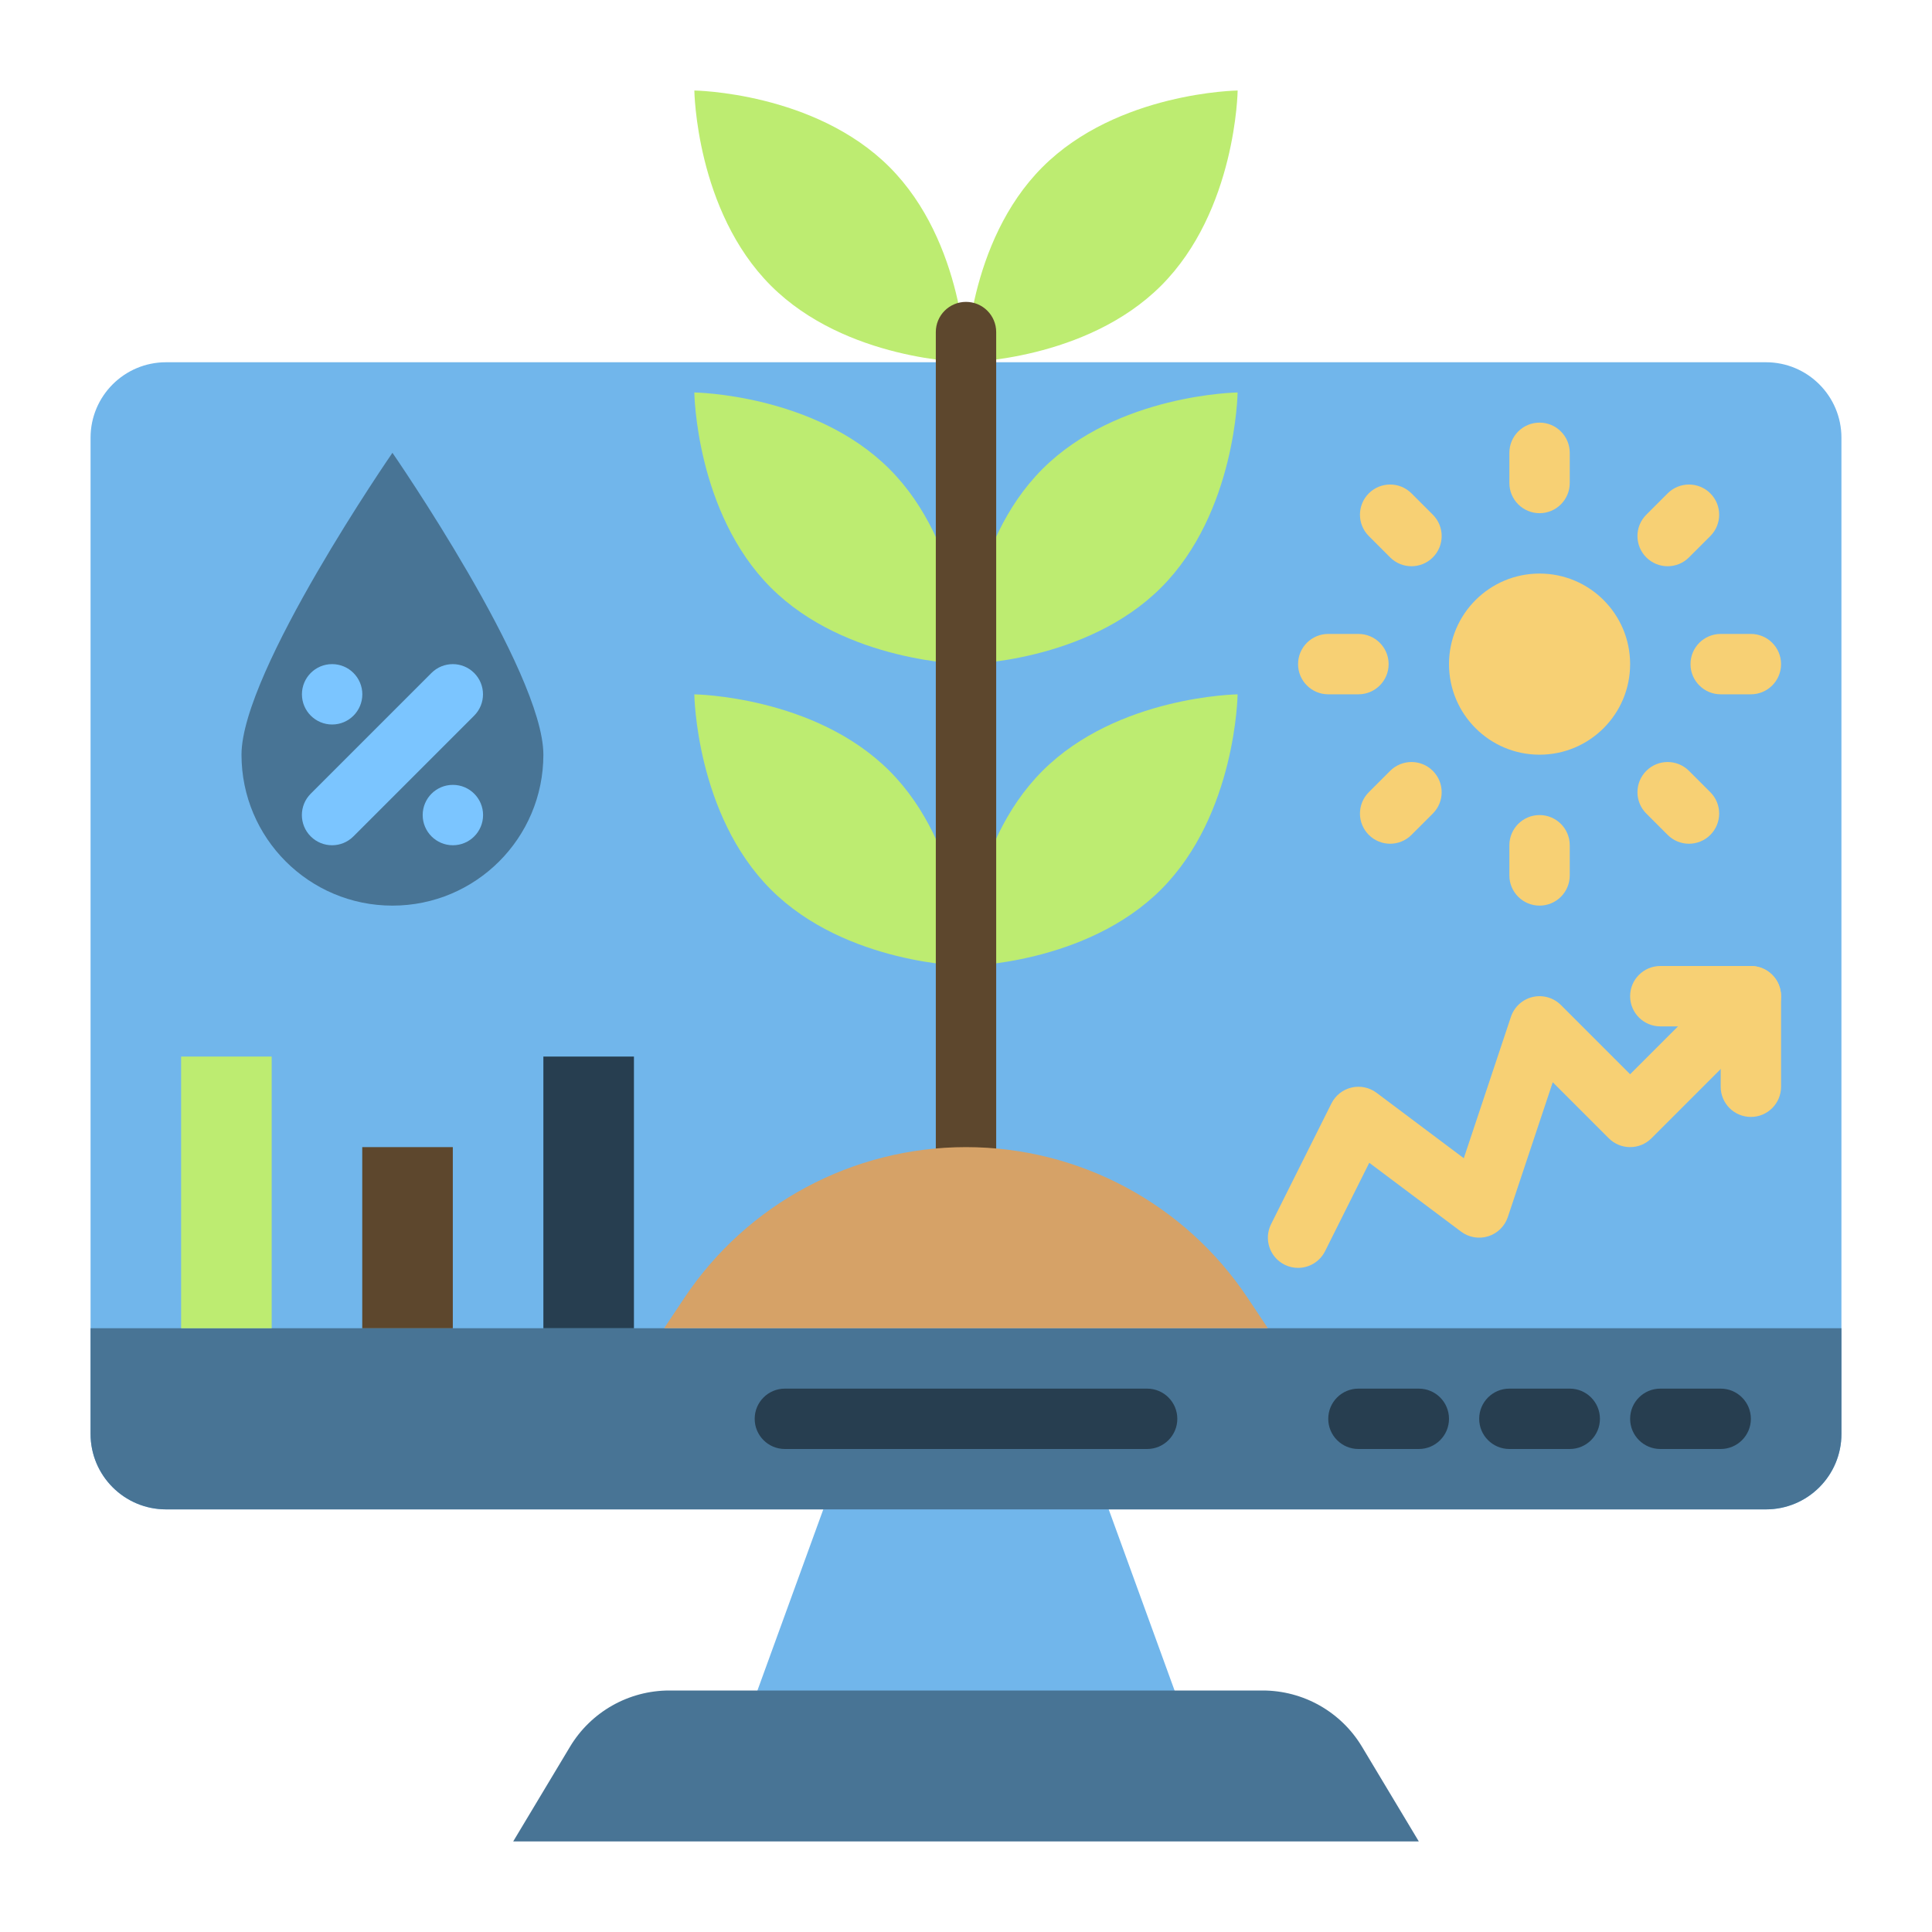 <svg id="flat" height="512" viewBox="0 0 512 512" width="512" xmlns="http://www.w3.org/2000/svg"><path d="m320 472h-128l32-88h64z" fill="#71b6eb"/><path d="m468 400h-424c-11.046 0-20-8.954-20-20v-264c0-11.046 8.954-20 20-20h424c11.046 0 20 8.954 20 20v264c0 11.046-8.954 20-20 20z" fill="#71b6eb"/><path d="m468 400h-424c-11.046 0-20-8.954-20-20v-28h464v28c0 11.046-8.954 20-20 20z" fill="#487495"/><path d="m334.616 448h-157.232c-10.785 0-20.78 5.659-26.329 14.907l-15.055 25.093h240l-15.056-25.093c-5.549-9.248-15.543-14.907-26.328-14.907z" fill="#487495"/><g><path d="m304 384h-96c-4.418 0-8-3.582-8-8s3.582-8 8-8h96c4.418 0 8 3.582 8 8s-3.582 8-8 8z" fill="#273e50"/></g><g><path d="m456 384h-16c-4.418 0-8-3.582-8-8s3.582-8 8-8h16c4.418 0 8 3.582 8 8s-3.582 8-8 8z" fill="#273e50"/></g><g><path d="m416 384h-16c-4.418 0-8-3.582-8-8s3.582-8 8-8h16c4.418 0 8 3.582 8 8s-3.582 8-8 8z" fill="#273e50"/></g><g><path d="m376 384h-16c-4.418 0-8-3.582-8-8s3.582-8 8-8h16c4.418 0 8 3.582 8 8s-3.582 8-8 8z" fill="#273e50"/></g><g fill="#bdec71"><path d="m276.279 44.267c-19.879 19.88-20.279 51.711-20.279 51.711s31.831-.4 51.71-20.279 20.279-51.71 20.279-51.71-31.831.399-51.71 20.278z"/><path d="m235.721 44.267c19.879 19.88 20.279 51.711 20.279 51.711s-31.831-.4-51.71-20.279-20.279-51.71-20.279-51.71 31.831.399 51.71 20.278z"/><path d="m276.267 124.29c-19.879 19.879-20.278 51.71-20.278 51.71s31.831-.4 51.71-20.279 20.279-51.71 20.279-51.71-31.831.4-51.711 20.279z"/><path d="m235.71 124.29c19.879 19.879 20.279 51.71 20.279 51.71s-31.831-.4-51.71-20.279-20.279-51.71-20.279-51.71 31.831.4 51.71 20.279z"/><path d="m276.267 204.29c-19.879 19.879-20.278 51.71-20.278 51.71s31.831-.4 51.71-20.279 20.279-51.71 20.279-51.71-31.831.4-51.711 20.279z"/><path d="m235.71 204.29c19.879 19.879 20.279 51.71 20.279 51.71s-31.831-.4-51.71-20.279-20.279-51.71-20.279-51.71 31.831.4 51.71 20.279z"/></g><g><path d="m256 320c-4.418 0-8-3.582-8-8v-224c0-4.418 3.582-8 8-8s8 3.582 8 8v224c0 4.418-3.582 8-8 8z" fill="#5d472d"/></g><path d="m256 304c-29.988 0-57.991 14.987-74.626 39.938l-5.374 8.062h160l-5.374-8.062c-16.635-24.951-44.638-39.938-74.626-39.938z" fill="#d6a267"/><path d="m144 200c0 22.091-17.909 40-40 40s-40-17.909-40-40 40-80 40-80 40 57.909 40 80z" fill="#487495"/><g><path d="m88 224c-2.047 0-4.095-.781-5.657-2.343-3.125-3.125-3.125-8.189 0-11.314l32-32c3.124-3.123 8.189-3.123 11.313 0 3.125 3.125 3.125 8.189 0 11.314l-32 32c-1.561 1.562-3.609 2.343-5.656 2.343z" fill="#7bc5ff"/></g><g><path d="m88.02 192c-4.418 0-8.005-3.582-8.005-8s3.577-8 7.995-8h.01c4.418 0 8 3.582 8 8s-3.582 8-8 8z" fill="#7bc5ff"/></g><g><path d="m120.02 224c-4.418 0-8.005-3.582-8.005-8s3.577-8 7.995-8h.01c4.418 0 8 3.582 8 8s-3.582 8-8 8z" fill="#7bc5ff"/></g><path d="m48 280h24v72h-24z" fill="#bdec71"/><path d="m96 304h24v48h-24z" fill="#5d472d"/><path d="m144 280h24v72h-24z" fill="#273e50"/><circle cx="408" cy="176" fill="#f7d074" r="24"/><g><path d="m408 136c-4.418 0-8-3.582-8-8v-8c0-4.418 3.582-8 8-8s8 3.582 8 8v8c0 4.418-3.582 8-8 8z" fill="#f7d074"/></g><g><path d="m374.059 150.059c-2.047 0-4.094-.78-5.656-2.343l-5.657-5.656c-3.125-3.124-3.125-8.189-.001-11.313 3.124-3.125 8.189-3.126 11.313-.001l5.657 5.656c3.125 3.124 3.125 8.189.001 11.313-1.562 1.562-3.61 2.344-5.657 2.344z" fill="#f7d074"/></g><g><path d="m360 184h-8c-4.418 0-8-3.582-8-8s3.582-8 8-8h8c4.418 0 8 3.582 8 8s-3.582 8-8 8z" fill="#f7d074"/></g><g><path d="m368.402 223.598c-2.048 0-4.095-.781-5.657-2.344-3.124-3.124-3.124-8.189.001-11.313l5.657-5.656c3.125-3.123 8.19-3.123 11.313.001 3.124 3.124 3.124 8.189-.001 11.313l-5.657 5.656c-1.562 1.561-3.609 2.343-5.656 2.343z" fill="#f7d074"/></g><g><path d="m408 240c-4.418 0-8-3.582-8-8v-8c0-4.418 3.582-8 8-8s8 3.582 8 8v8c0 4.418-3.582 8-8 8z" fill="#f7d074"/></g><g><path d="m447.598 223.598c-2.047 0-4.094-.78-5.656-2.343l-5.657-5.656c-3.125-3.124-3.125-8.189-.001-11.313 3.124-3.125 8.189-3.126 11.313-.001l5.657 5.656c3.125 3.124 3.125 8.189.001 11.313-1.562 1.562-3.609 2.344-5.657 2.344z" fill="#f7d074"/></g><g><path d="m464 184h-8c-4.418 0-8-3.582-8-8s3.582-8 8-8h8c4.418 0 8 3.582 8 8s-3.582 8-8 8z" fill="#f7d074"/></g><g><path d="m441.941 150.059c-2.048 0-4.095-.781-5.657-2.344-3.124-3.124-3.124-8.189.001-11.313l5.657-5.656c3.125-3.123 8.19-3.123 11.313.001 3.124 3.124 3.124 8.189-.001 11.313l-5.657 5.656c-1.562 1.561-3.609 2.343-5.656 2.343z" fill="#f7d074"/></g><g><path d="m343.994 336.002c-1.202 0-2.423-.272-3.571-.847-3.952-1.976-5.554-6.781-3.578-10.733l16-32c1.061-2.121 3.008-3.663 5.317-4.208 2.308-.546 4.74-.037 6.638 1.386l23.121 17.341 12.49-37.471c.876-2.63 3.053-4.619 5.751-5.256 2.696-.637 5.534.168 7.495 2.129l18.343 18.344 26.343-26.344c3.124-3.123 8.189-3.123 11.313 0 3.125 3.125 3.125 8.189 0 11.314l-32 32c-3.124 3.123-8.189 3.123-11.313 0l-14.847-14.848-11.907 35.721c-.813 2.439-2.75 4.339-5.204 5.105s-5.129.307-7.185-1.235l-24.332-18.249-11.713 23.427c-1.401 2.803-4.227 4.424-7.161 4.424z" fill="#f7d074"/></g><g><path d="m464 296c-4.418 0-8-3.582-8-8v-16h-16c-4.418 0-8-3.582-8-8s3.582-8 8-8h24c4.418 0 8 3.582 8 8v24c0 4.418-3.582 8-8 8z" fill="#f7d074"/></g></svg>